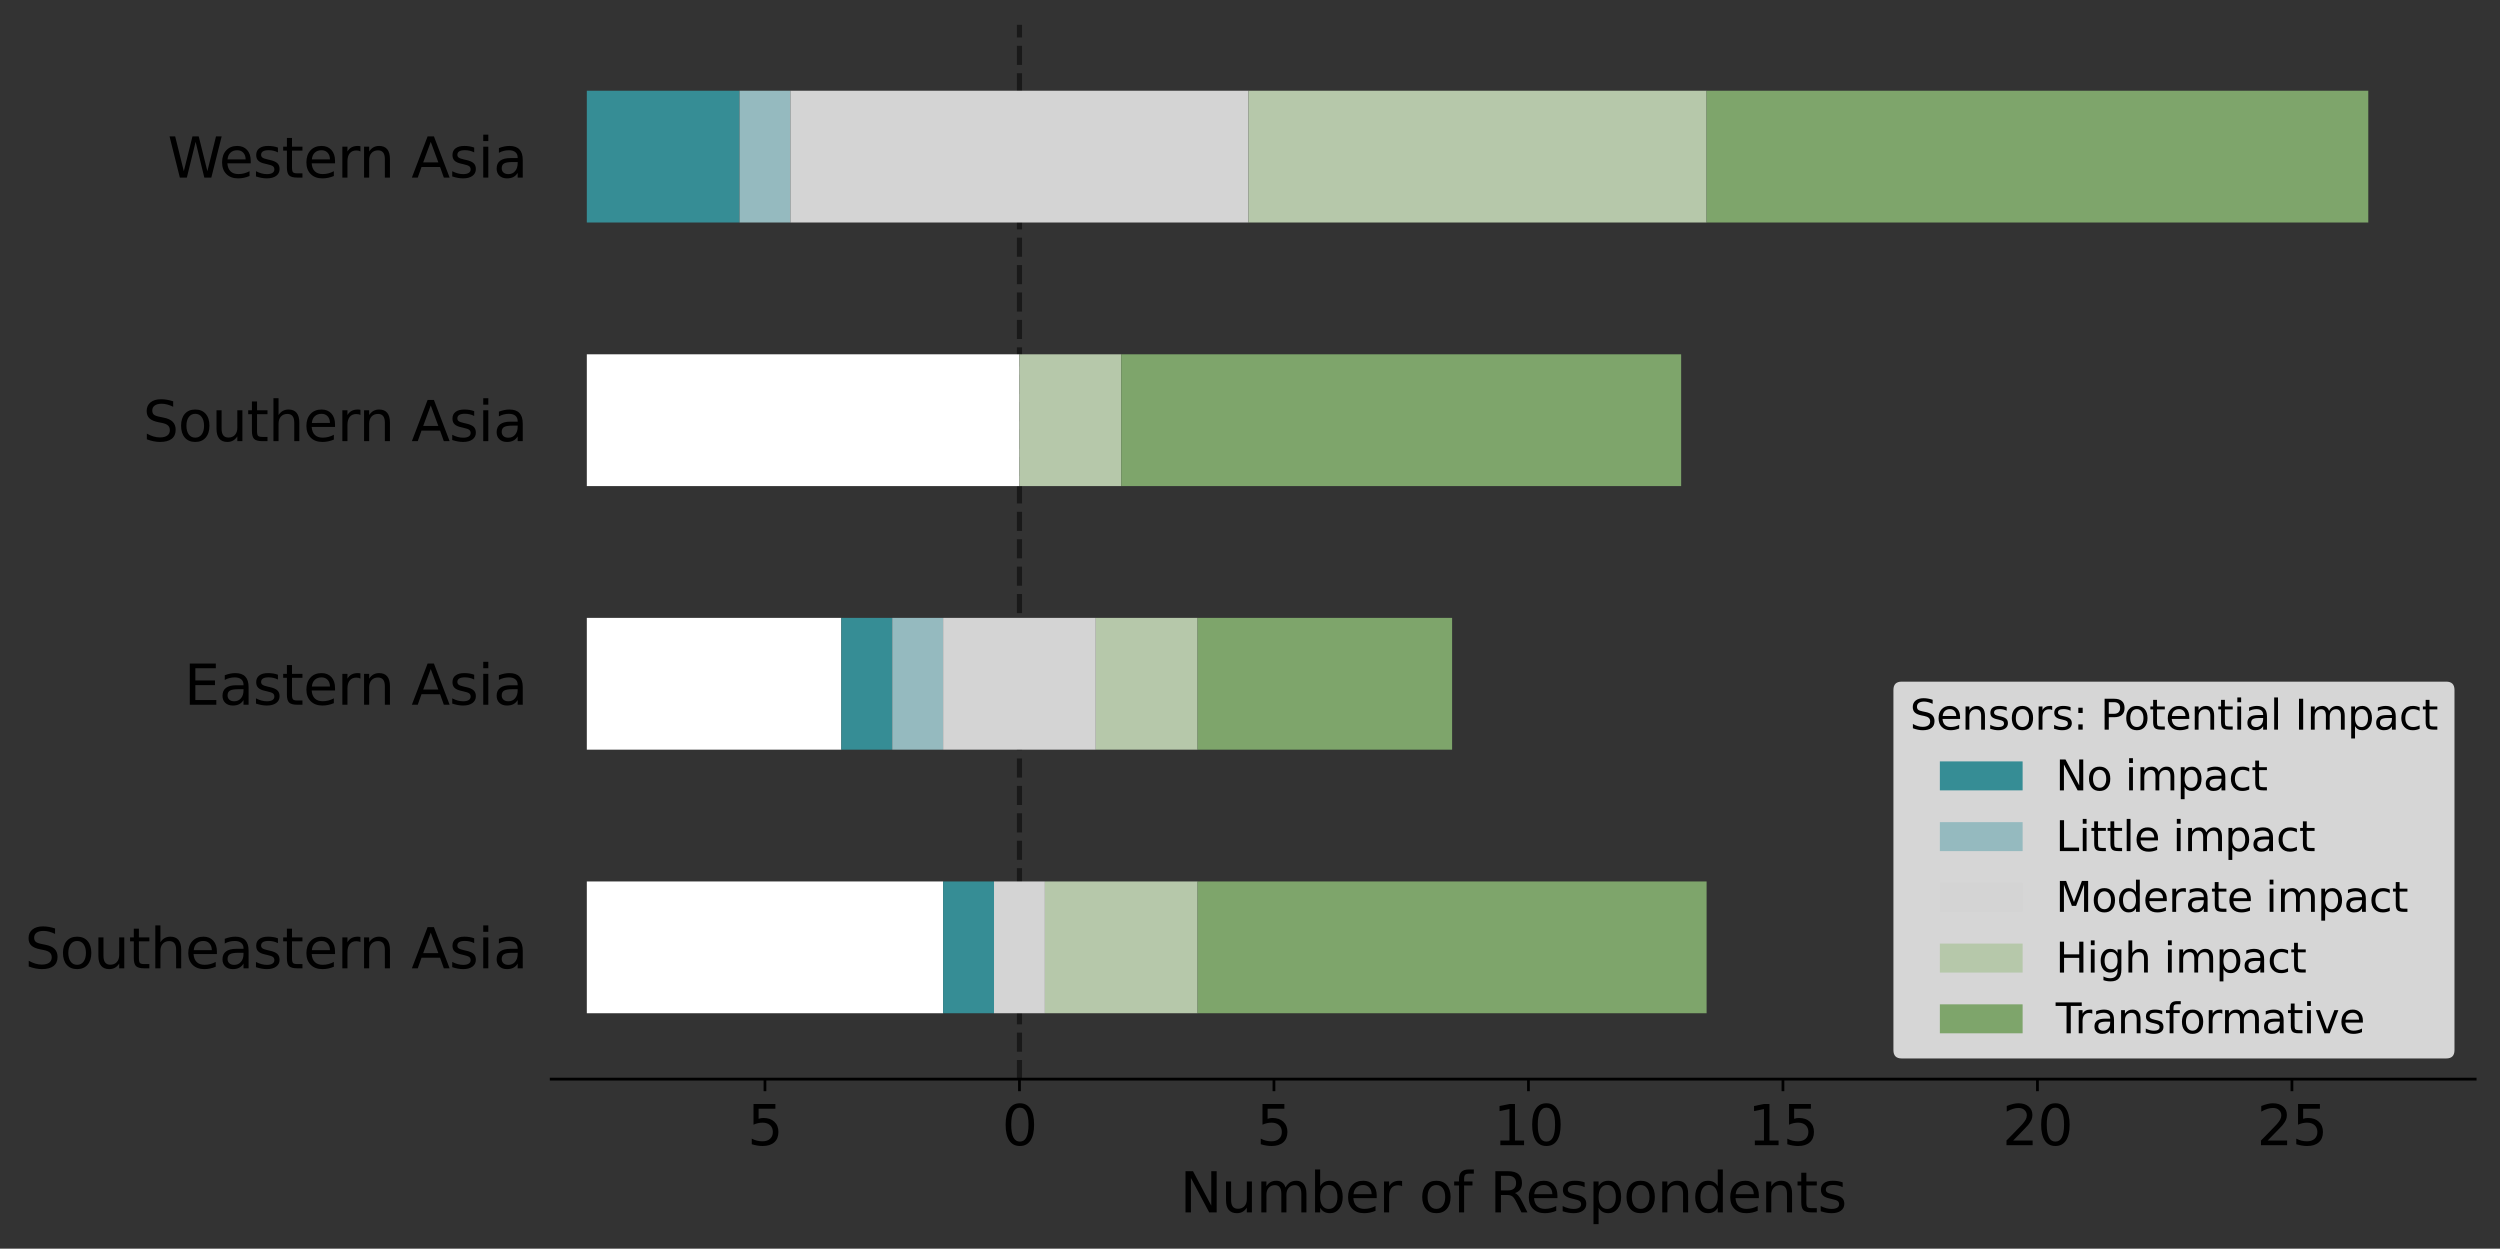 <?xml version="1.0" encoding="utf-8" standalone="no"?>
<!DOCTYPE svg PUBLIC "-//W3C//DTD SVG 1.1//EN"
  "http://www.w3.org/Graphics/SVG/1.1/DTD/svg11.dtd">
<svg xmlns:xlink="http://www.w3.org/1999/xlink" width="725.055pt" height="362.145pt" viewBox="0 0 725.055 362.145" xmlns="http://www.w3.org/2000/svg" version="1.1">
 <rect x="0" y="0" width="725.055" height="362.145" fill="#333333" stroke="none"/>
 <defs>
  <style type="text/css">*{stroke-linejoin: round; stroke-linecap: butt}</style>
 </defs>
 <g id="figure_1">
  <g id="patch_1">
   <path d="M 0 362.145 
L 725.055 362.145 
L 725.055 0 
L 0 0 
L 0 362.145 
z
" style="fill: none"/>
  </g>
  <g id="axes_1">
   <g id="patch_2">
    <path d="M 159.855 312.975 
L 717.855 312.975 
L 717.855 7.2 
L 159.855 7.2 
L 159.855 312.975 
z
" style="fill: none"/>
   </g>
   <g id="line2d_1">
    <path d="M 295.665 312.975 
L 295.665 7.2 
" clip-path="url(#p8a88a555ef)" style="fill: none; stroke-dasharray: 5.55,2.4; stroke-dashoffset: 0; stroke: #000000; stroke-opacity: 0.5; stroke-width: 1.5"/>
   </g>
   <g id="patch_3">
    <path d="M 170.188 293.864 
L 273.522 293.864 
L 273.522 255.642 
L 170.188 255.642 
z
" clip-path="url(#p8a88a555ef)" style="fill: #ffffff"/>
   </g>
   <g id="patch_4">
    <path d="M 170.188 217.42 
L 243.998 217.42 
L 243.998 179.198 
L 170.188 179.198 
z
" clip-path="url(#p8a88a555ef)" style="fill: #ffffff"/>
   </g>
   <g id="patch_5">
    <path d="M 170.188 140.977 
L 295.665 140.977 
L 295.665 102.755 
L 170.188 102.755 
z
" clip-path="url(#p8a88a555ef)" style="fill: #ffffff"/>
   </g>
   <g id="patch_6">
    <path d="M 170.188 64.533 
L 170.188 64.533 
L 170.188 26.311 
L 170.188 26.311 
z
" clip-path="url(#p8a88a555ef)" style="fill: #ffffff"/>
   </g>
   <g id="patch_7">
    <path d="M 273.522 293.864 
L 288.284 293.864 
L 288.284 255.642 
L 273.522 255.642 
z
" clip-path="url(#p8a88a555ef)" style="fill: #368d95"/>
   </g>
   <g id="patch_8">
    <path d="M 243.998 217.42 
L 258.76 217.42 
L 258.76 179.198 
L 243.998 179.198 
z
" clip-path="url(#p8a88a555ef)" style="fill: #368d95"/>
   </g>
   <g id="patch_9">
    <path d="M 170.188 140.977 
L 170.188 140.977 
L 170.188 102.755 
L 170.188 102.755 
z
" clip-path="url(#p8a88a555ef)" style="fill: #368d95"/>
   </g>
   <g id="patch_10">
    <path d="M 170.188 64.533 
L 214.474 64.533 
L 214.474 26.311 
L 170.188 26.311 
z
" clip-path="url(#p8a88a555ef)" style="fill: #368d95"/>
   </g>
   <g id="patch_11">
    <path d="M 170.188 293.864 
L 170.188 293.864 
L 170.188 255.642 
L 170.188 255.642 
z
" clip-path="url(#p8a88a555ef)" style="fill: #95babf"/>
   </g>
   <g id="patch_12">
    <path d="M 258.76 217.42 
L 273.522 217.42 
L 273.522 179.198 
L 258.76 179.198 
z
" clip-path="url(#p8a88a555ef)" style="fill: #95babf"/>
   </g>
   <g id="patch_13">
    <path d="M 170.188 140.977 
L 170.188 140.977 
L 170.188 102.755 
L 170.188 102.755 
z
" clip-path="url(#p8a88a555ef)" style="fill: #95babf"/>
   </g>
   <g id="patch_14">
    <path d="M 214.474 64.533 
L 229.236 64.533 
L 229.236 26.311 
L 214.474 26.311 
z
" clip-path="url(#p8a88a555ef)" style="fill: #95babf"/>
   </g>
   <g id="patch_15">
    <path d="M 288.284 293.864 
L 303.045 293.864 
L 303.045 255.642 
L 288.284 255.642 
z
" clip-path="url(#p8a88a555ef)" style="fill: #d4d4d4"/>
   </g>
   <g id="patch_16">
    <path d="M 273.522 217.42 
L 317.807 217.42 
L 317.807 179.198 
L 273.522 179.198 
z
" clip-path="url(#p8a88a555ef)" style="fill: #d4d4d4"/>
   </g>
   <g id="patch_17">
    <path d="M 170.188 140.977 
L 170.188 140.977 
L 170.188 102.755 
L 170.188 102.755 
z
" clip-path="url(#p8a88a555ef)" style="fill: #d4d4d4"/>
   </g>
   <g id="patch_18">
    <path d="M 229.236 64.533 
L 362.093 64.533 
L 362.093 26.311 
L 229.236 26.311 
z
" clip-path="url(#p8a88a555ef)" style="fill: #d4d4d4"/>
   </g>
   <g id="patch_19">
    <path d="M 303.045 293.864 
L 347.331 293.864 
L 347.331 255.642 
L 303.045 255.642 
z
" clip-path="url(#p8a88a555ef)" style="fill: #b6c8aa"/>
   </g>
   <g id="patch_20">
    <path d="M 317.807 217.42 
L 347.331 217.42 
L 347.331 179.198 
L 317.807 179.198 
z
" clip-path="url(#p8a88a555ef)" style="fill: #b6c8aa"/>
   </g>
   <g id="patch_21">
    <path d="M 295.665 140.977 
L 325.188 140.977 
L 325.188 102.755 
L 295.665 102.755 
z
" clip-path="url(#p8a88a555ef)" style="fill: #b6c8aa"/>
   </g>
   <g id="patch_22">
    <path d="M 362.093 64.533 
L 494.95 64.533 
L 494.95 26.311 
L 362.093 26.311 
z
" clip-path="url(#p8a88a555ef)" style="fill: #b6c8aa"/>
   </g>
   <g id="patch_23">
    <path d="M 347.331 293.864 
L 494.95 293.864 
L 494.95 255.642 
L 347.331 255.642 
z
" clip-path="url(#p8a88a555ef)" style="fill: #7ea56b"/>
   </g>
   <g id="patch_24">
    <path d="M 347.331 217.42 
L 421.141 217.42 
L 421.141 179.198 
L 347.331 179.198 
z
" clip-path="url(#p8a88a555ef)" style="fill: #7ea56b"/>
   </g>
   <g id="patch_25">
    <path d="M 325.188 140.977 
L 487.569 140.977 
L 487.569 102.755 
L 325.188 102.755 
z
" clip-path="url(#p8a88a555ef)" style="fill: #7ea56b"/>
   </g>
   <g id="patch_26">
    <path d="M 494.95 64.533 
L 686.855 64.533 
L 686.855 26.311 
L 494.95 26.311 
z
" clip-path="url(#p8a88a555ef)" style="fill: #7ea56b"/>
   </g>
   <g id="matplotlib.axis_1">
    <g id="xtick_1">
     <g id="line2d_2">
      <defs>
       <path id="m12680b0b67" d="M 0 0 
L 0 3.5 
" style="stroke: #000000; stroke-width: 0.8"/>
      </defs>
      <g>
       <use xlink:href="#m12680b0b67" x="295.665" y="312.975" style="stroke: #000000; stroke-width: 0.8"/>
      </g>
     </g>
     <g id="text_1">
      <!-- 0 -->
      <g transform="translate(290.575 332.132)scale(0.16 -0.16)">
       <defs>
        <path id="DejaVuSans-30" d="M 2034 4250 
Q 1547 4250 1301 3770 
Q 1056 3291 1056 2328 
Q 1056 1369 1301 889 
Q 1547 409 2034 409 
Q 2525 409 2770 889 
Q 3016 1369 3016 2328 
Q 3016 3291 2770 3770 
Q 2525 4250 2034 4250 
z
M 2034 4750 
Q 2819 4750 3233 4129 
Q 3647 3509 3647 2328 
Q 3647 1150 3233 529 
Q 2819 -91 2034 -91 
Q 1250 -91 836 529 
Q 422 1150 422 2328 
Q 422 3509 836 4129 
Q 1250 4750 2034 4750 
z
" transform="scale(0.016)"/>
       </defs>
       <use xlink:href="#DejaVuSans-30"/>
      </g>
     </g>
    </g>
    <g id="xtick_2">
     <g id="line2d_3">
      <g>
       <use xlink:href="#m12680b0b67" x="221.855" y="312.975" style="stroke: #000000; stroke-width: 0.8"/>
      </g>
     </g>
     <g id="text_2">
      <!-- 5 -->
      <g transform="translate(216.765 332.132)scale(0.16 -0.16)">
       <defs>
        <path id="DejaVuSans-35" d="M 691 4666 
L 3169 4666 
L 3169 4134 
L 1269 4134 
L 1269 2991 
Q 1406 3038 1543 3061 
Q 1681 3084 1819 3084 
Q 2600 3084 3056 2656 
Q 3513 2228 3513 1497 
Q 3513 744 3044 326 
Q 2575 -91 1722 -91 
Q 1428 -91 1123 -41 
Q 819 9 494 109 
L 494 744 
Q 775 591 1075 516 
Q 1375 441 1709 441 
Q 2250 441 2565 725 
Q 2881 1009 2881 1497 
Q 2881 1984 2565 2268 
Q 2250 2553 1709 2553 
Q 1456 2553 1204 2497 
Q 953 2441 691 2322 
L 691 4666 
z
" transform="scale(0.016)"/>
       </defs>
       <use xlink:href="#DejaVuSans-35"/>
      </g>
     </g>
    </g>
    <g id="xtick_3">
     <g id="line2d_4">
      <g>
       <use xlink:href="#m12680b0b67" x="369.474" y="312.975" style="stroke: #000000; stroke-width: 0.8"/>
      </g>
     </g>
     <g id="text_3">
      <!-- 5 -->
      <g transform="translate(364.384 332.132)scale(0.16 -0.16)">
       <use xlink:href="#DejaVuSans-35"/>
      </g>
     </g>
    </g>
    <g id="xtick_4">
     <g id="line2d_5">
      <g>
       <use xlink:href="#m12680b0b67" x="443.284" y="312.975" style="stroke: #000000; stroke-width: 0.8"/>
      </g>
     </g>
     <g id="text_4">
      <!-- 10 -->
      <g transform="translate(433.104 332.132)scale(0.16 -0.16)">
       <defs>
        <path id="DejaVuSans-31" d="M 794 531 
L 1825 531 
L 1825 4091 
L 703 3866 
L 703 4441 
L 1819 4666 
L 2450 4666 
L 2450 531 
L 3481 531 
L 3481 0 
L 794 0 
L 794 531 
z
" transform="scale(0.016)"/>
       </defs>
       <use xlink:href="#DejaVuSans-31"/>
       <use xlink:href="#DejaVuSans-30" x="63.623"/>
      </g>
     </g>
    </g>
    <g id="xtick_5">
     <g id="line2d_6">
      <g>
       <use xlink:href="#m12680b0b67" x="517.093" y="312.975" style="stroke: #000000; stroke-width: 0.8"/>
      </g>
     </g>
     <g id="text_5">
      <!-- 15 -->
      <g transform="translate(506.913 332.132)scale(0.16 -0.16)">
       <use xlink:href="#DejaVuSans-31"/>
       <use xlink:href="#DejaVuSans-35" x="63.623"/>
      </g>
     </g>
    </g>
    <g id="xtick_6">
     <g id="line2d_7">
      <g>
       <use xlink:href="#m12680b0b67" x="590.903" y="312.975" style="stroke: #000000; stroke-width: 0.8"/>
      </g>
     </g>
     <g id="text_6">
      <!-- 20 -->
      <g transform="translate(580.723 332.132)scale(0.16 -0.16)">
       <defs>
        <path id="DejaVuSans-32" d="M 1228 531 
L 3431 531 
L 3431 0 
L 469 0 
L 469 531 
Q 828 903 1448 1529 
Q 2069 2156 2228 2338 
Q 2531 2678 2651 2914 
Q 2772 3150 2772 3378 
Q 2772 3750 2511 3984 
Q 2250 4219 1831 4219 
Q 1534 4219 1204 4116 
Q 875 4013 500 3803 
L 500 4441 
Q 881 4594 1212 4672 
Q 1544 4750 1819 4750 
Q 2544 4750 2975 4387 
Q 3406 4025 3406 3419 
Q 3406 3131 3298 2873 
Q 3191 2616 2906 2266 
Q 2828 2175 2409 1742 
Q 1991 1309 1228 531 
z
" transform="scale(0.016)"/>
       </defs>
       <use xlink:href="#DejaVuSans-32"/>
       <use xlink:href="#DejaVuSans-30" x="63.623"/>
      </g>
     </g>
    </g>
    <g id="xtick_7">
     <g id="line2d_8">
      <g>
       <use xlink:href="#m12680b0b67" x="664.712" y="312.975" style="stroke: #000000; stroke-width: 0.8"/>
      </g>
     </g>
     <g id="text_7">
      <!-- 25 -->
      <g transform="translate(654.532 332.132)scale(0.16 -0.16)">
       <use xlink:href="#DejaVuSans-32"/>
       <use xlink:href="#DejaVuSans-35" x="63.623"/>
      </g>
     </g>
    </g>
    <g id="text_8">
     <!-- Number of Respondents -->
     <g transform="translate(342.214 351.618)scale(0.16 -0.16)">
      <defs>
       <path id="DejaVuSans-4e" d="M 628 4666 
L 1478 4666 
L 3547 763 
L 3547 4666 
L 4159 4666 
L 4159 0 
L 3309 0 
L 1241 3903 
L 1241 0 
L 628 0 
L 628 4666 
z
" transform="scale(0.016)"/>
       <path id="DejaVuSans-75" d="M 544 1381 
L 544 3500 
L 1119 3500 
L 1119 1403 
Q 1119 906 1312 657 
Q 1506 409 1894 409 
Q 2359 409 2629 706 
Q 2900 1003 2900 1516 
L 2900 3500 
L 3475 3500 
L 3475 0 
L 2900 0 
L 2900 538 
Q 2691 219 2414 64 
Q 2138 -91 1772 -91 
Q 1169 -91 856 284 
Q 544 659 544 1381 
z
M 1991 3584 
L 1991 3584 
z
" transform="scale(0.016)"/>
       <path id="DejaVuSans-6d" d="M 3328 2828 
Q 3544 3216 3844 3400 
Q 4144 3584 4550 3584 
Q 5097 3584 5394 3201 
Q 5691 2819 5691 2113 
L 5691 0 
L 5113 0 
L 5113 2094 
Q 5113 2597 4934 2840 
Q 4756 3084 4391 3084 
Q 3944 3084 3684 2787 
Q 3425 2491 3425 1978 
L 3425 0 
L 2847 0 
L 2847 2094 
Q 2847 2600 2669 2842 
Q 2491 3084 2119 3084 
Q 1678 3084 1418 2786 
Q 1159 2488 1159 1978 
L 1159 0 
L 581 0 
L 581 3500 
L 1159 3500 
L 1159 2956 
Q 1356 3278 1631 3431 
Q 1906 3584 2284 3584 
Q 2666 3584 2933 3390 
Q 3200 3197 3328 2828 
z
" transform="scale(0.016)"/>
       <path id="DejaVuSans-62" d="M 3116 1747 
Q 3116 2381 2855 2742 
Q 2594 3103 2138 3103 
Q 1681 3103 1420 2742 
Q 1159 2381 1159 1747 
Q 1159 1113 1420 752 
Q 1681 391 2138 391 
Q 2594 391 2855 752 
Q 3116 1113 3116 1747 
z
M 1159 2969 
Q 1341 3281 1617 3432 
Q 1894 3584 2278 3584 
Q 2916 3584 3314 3078 
Q 3713 2572 3713 1747 
Q 3713 922 3314 415 
Q 2916 -91 2278 -91 
Q 1894 -91 1617 61 
Q 1341 213 1159 525 
L 1159 0 
L 581 0 
L 581 4863 
L 1159 4863 
L 1159 2969 
z
" transform="scale(0.016)"/>
       <path id="DejaVuSans-65" d="M 3597 1894 
L 3597 1613 
L 953 1613 
Q 991 1019 1311 708 
Q 1631 397 2203 397 
Q 2534 397 2845 478 
Q 3156 559 3463 722 
L 3463 178 
Q 3153 47 2828 -22 
Q 2503 -91 2169 -91 
Q 1331 -91 842 396 
Q 353 884 353 1716 
Q 353 2575 817 3079 
Q 1281 3584 2069 3584 
Q 2775 3584 3186 3129 
Q 3597 2675 3597 1894 
z
M 3022 2063 
Q 3016 2534 2758 2815 
Q 2500 3097 2075 3097 
Q 1594 3097 1305 2825 
Q 1016 2553 972 2059 
L 3022 2063 
z
" transform="scale(0.016)"/>
       <path id="DejaVuSans-72" d="M 2631 2963 
Q 2534 3019 2420 3045 
Q 2306 3072 2169 3072 
Q 1681 3072 1420 2755 
Q 1159 2438 1159 1844 
L 1159 0 
L 581 0 
L 581 3500 
L 1159 3500 
L 1159 2956 
Q 1341 3275 1631 3429 
Q 1922 3584 2338 3584 
Q 2397 3584 2469 3576 
Q 2541 3569 2628 3553 
L 2631 2963 
z
" transform="scale(0.016)"/>
       <path id="DejaVuSans-20" transform="scale(0.016)"/>
       <path id="DejaVuSans-6f" d="M 1959 3097 
Q 1497 3097 1228 2736 
Q 959 2375 959 1747 
Q 959 1119 1226 758 
Q 1494 397 1959 397 
Q 2419 397 2687 759 
Q 2956 1122 2956 1747 
Q 2956 2369 2687 2733 
Q 2419 3097 1959 3097 
z
M 1959 3584 
Q 2709 3584 3137 3096 
Q 3566 2609 3566 1747 
Q 3566 888 3137 398 
Q 2709 -91 1959 -91 
Q 1206 -91 779 398 
Q 353 888 353 1747 
Q 353 2609 779 3096 
Q 1206 3584 1959 3584 
z
" transform="scale(0.016)"/>
       <path id="DejaVuSans-66" d="M 2375 4863 
L 2375 4384 
L 1825 4384 
Q 1516 4384 1395 4259 
Q 1275 4134 1275 3809 
L 1275 3500 
L 2222 3500 
L 2222 3053 
L 1275 3053 
L 1275 0 
L 697 0 
L 697 3053 
L 147 3053 
L 147 3500 
L 697 3500 
L 697 3744 
Q 697 4328 969 4595 
Q 1241 4863 1831 4863 
L 2375 4863 
z
" transform="scale(0.016)"/>
       <path id="DejaVuSans-52" d="M 2841 2188 
Q 3044 2119 3236 1894 
Q 3428 1669 3622 1275 
L 4263 0 
L 3584 0 
L 2988 1197 
Q 2756 1666 2539 1819 
Q 2322 1972 1947 1972 
L 1259 1972 
L 1259 0 
L 628 0 
L 628 4666 
L 2053 4666 
Q 2853 4666 3247 4331 
Q 3641 3997 3641 3322 
Q 3641 2881 3436 2590 
Q 3231 2300 2841 2188 
z
M 1259 4147 
L 1259 2491 
L 2053 2491 
Q 2509 2491 2742 2702 
Q 2975 2913 2975 3322 
Q 2975 3731 2742 3939 
Q 2509 4147 2053 4147 
L 1259 4147 
z
" transform="scale(0.016)"/>
       <path id="DejaVuSans-73" d="M 2834 3397 
L 2834 2853 
Q 2591 2978 2328 3040 
Q 2066 3103 1784 3103 
Q 1356 3103 1142 2972 
Q 928 2841 928 2578 
Q 928 2378 1081 2264 
Q 1234 2150 1697 2047 
L 1894 2003 
Q 2506 1872 2764 1633 
Q 3022 1394 3022 966 
Q 3022 478 2636 193 
Q 2250 -91 1575 -91 
Q 1294 -91 989 -36 
Q 684 19 347 128 
L 347 722 
Q 666 556 975 473 
Q 1284 391 1588 391 
Q 1994 391 2212 530 
Q 2431 669 2431 922 
Q 2431 1156 2273 1281 
Q 2116 1406 1581 1522 
L 1381 1569 
Q 847 1681 609 1914 
Q 372 2147 372 2553 
Q 372 3047 722 3315 
Q 1072 3584 1716 3584 
Q 2034 3584 2315 3537 
Q 2597 3491 2834 3397 
z
" transform="scale(0.016)"/>
       <path id="DejaVuSans-70" d="M 1159 525 
L 1159 -1331 
L 581 -1331 
L 581 3500 
L 1159 3500 
L 1159 2969 
Q 1341 3281 1617 3432 
Q 1894 3584 2278 3584 
Q 2916 3584 3314 3078 
Q 3713 2572 3713 1747 
Q 3713 922 3314 415 
Q 2916 -91 2278 -91 
Q 1894 -91 1617 61 
Q 1341 213 1159 525 
z
M 3116 1747 
Q 3116 2381 2855 2742 
Q 2594 3103 2138 3103 
Q 1681 3103 1420 2742 
Q 1159 2381 1159 1747 
Q 1159 1113 1420 752 
Q 1681 391 2138 391 
Q 2594 391 2855 752 
Q 3116 1113 3116 1747 
z
" transform="scale(0.016)"/>
       <path id="DejaVuSans-6e" d="M 3513 2113 
L 3513 0 
L 2938 0 
L 2938 2094 
Q 2938 2591 2744 2837 
Q 2550 3084 2163 3084 
Q 1697 3084 1428 2787 
Q 1159 2491 1159 1978 
L 1159 0 
L 581 0 
L 581 3500 
L 1159 3500 
L 1159 2956 
Q 1366 3272 1645 3428 
Q 1925 3584 2291 3584 
Q 2894 3584 3203 3211 
Q 3513 2838 3513 2113 
z
" transform="scale(0.016)"/>
       <path id="DejaVuSans-64" d="M 2906 2969 
L 2906 4863 
L 3481 4863 
L 3481 0 
L 2906 0 
L 2906 525 
Q 2725 213 2448 61 
Q 2172 -91 1784 -91 
Q 1150 -91 751 415 
Q 353 922 353 1747 
Q 353 2572 751 3078 
Q 1150 3584 1784 3584 
Q 2172 3584 2448 3432 
Q 2725 3281 2906 2969 
z
M 947 1747 
Q 947 1113 1208 752 
Q 1469 391 1925 391 
Q 2381 391 2643 752 
Q 2906 1113 2906 1747 
Q 2906 2381 2643 2742 
Q 2381 3103 1925 3103 
Q 1469 3103 1208 2742 
Q 947 2381 947 1747 
z
" transform="scale(0.016)"/>
       <path id="DejaVuSans-74" d="M 1172 4494 
L 1172 3500 
L 2356 3500 
L 2356 3053 
L 1172 3053 
L 1172 1153 
Q 1172 725 1289 603 
Q 1406 481 1766 481 
L 2356 481 
L 2356 0 
L 1766 0 
Q 1100 0 847 248 
Q 594 497 594 1153 
L 594 3053 
L 172 3053 
L 172 3500 
L 594 3500 
L 594 4494 
L 1172 4494 
z
" transform="scale(0.016)"/>
      </defs>
      <use xlink:href="#DejaVuSans-4e"/>
      <use xlink:href="#DejaVuSans-75" x="74.805"/>
      <use xlink:href="#DejaVuSans-6d" x="138.184"/>
      <use xlink:href="#DejaVuSans-62" x="235.596"/>
      <use xlink:href="#DejaVuSans-65" x="299.072"/>
      <use xlink:href="#DejaVuSans-72" x="360.596"/>
      <use xlink:href="#DejaVuSans-20" x="401.709"/>
      <use xlink:href="#DejaVuSans-6f" x="433.496"/>
      <use xlink:href="#DejaVuSans-66" x="494.678"/>
      <use xlink:href="#DejaVuSans-20" x="529.883"/>
      <use xlink:href="#DejaVuSans-52" x="561.67"/>
      <use xlink:href="#DejaVuSans-65" x="626.652"/>
      <use xlink:href="#DejaVuSans-73" x="688.176"/>
      <use xlink:href="#DejaVuSans-70" x="740.275"/>
      <use xlink:href="#DejaVuSans-6f" x="803.752"/>
      <use xlink:href="#DejaVuSans-6e" x="864.934"/>
      <use xlink:href="#DejaVuSans-64" x="928.312"/>
      <use xlink:href="#DejaVuSans-65" x="991.789"/>
      <use xlink:href="#DejaVuSans-6e" x="1053.312"/>
      <use xlink:href="#DejaVuSans-74" x="1116.691"/>
      <use xlink:href="#DejaVuSans-73" x="1155.9"/>
     </g>
    </g>
   </g>
   <g id="matplotlib.axis_2">
    <g id="ytick_1">
     <g id="text_9">
      <!-- Southeastern Asia -->
      <g transform="translate(7.2 280.832)scale(0.16 -0.16)">
       <defs>
        <path id="DejaVuSans-53" d="M 3425 4513 
L 3425 3897 
Q 3066 4069 2747 4153 
Q 2428 4238 2131 4238 
Q 1616 4238 1336 4038 
Q 1056 3838 1056 3469 
Q 1056 3159 1242 3001 
Q 1428 2844 1947 2747 
L 2328 2669 
Q 3034 2534 3370 2195 
Q 3706 1856 3706 1288 
Q 3706 609 3251 259 
Q 2797 -91 1919 -91 
Q 1588 -91 1214 -16 
Q 841 59 441 206 
L 441 856 
Q 825 641 1194 531 
Q 1563 422 1919 422 
Q 2459 422 2753 634 
Q 3047 847 3047 1241 
Q 3047 1584 2836 1778 
Q 2625 1972 2144 2069 
L 1759 2144 
Q 1053 2284 737 2584 
Q 422 2884 422 3419 
Q 422 4038 858 4394 
Q 1294 4750 2059 4750 
Q 2388 4750 2728 4690 
Q 3069 4631 3425 4513 
z
" transform="scale(0.016)"/>
        <path id="DejaVuSans-68" d="M 3513 2113 
L 3513 0 
L 2938 0 
L 2938 2094 
Q 2938 2591 2744 2837 
Q 2550 3084 2163 3084 
Q 1697 3084 1428 2787 
Q 1159 2491 1159 1978 
L 1159 0 
L 581 0 
L 581 4863 
L 1159 4863 
L 1159 2956 
Q 1366 3272 1645 3428 
Q 1925 3584 2291 3584 
Q 2894 3584 3203 3211 
Q 3513 2838 3513 2113 
z
" transform="scale(0.016)"/>
        <path id="DejaVuSans-61" d="M 2194 1759 
Q 1497 1759 1228 1600 
Q 959 1441 959 1056 
Q 959 750 1161 570 
Q 1363 391 1709 391 
Q 2188 391 2477 730 
Q 2766 1069 2766 1631 
L 2766 1759 
L 2194 1759 
z
M 3341 1997 
L 3341 0 
L 2766 0 
L 2766 531 
Q 2569 213 2275 61 
Q 1981 -91 1556 -91 
Q 1019 -91 701 211 
Q 384 513 384 1019 
Q 384 1609 779 1909 
Q 1175 2209 1959 2209 
L 2766 2209 
L 2766 2266 
Q 2766 2663 2505 2880 
Q 2244 3097 1772 3097 
Q 1472 3097 1187 3025 
Q 903 2953 641 2809 
L 641 3341 
Q 956 3463 1253 3523 
Q 1550 3584 1831 3584 
Q 2591 3584 2966 3190 
Q 3341 2797 3341 1997 
z
" transform="scale(0.016)"/>
        <path id="DejaVuSans-41" d="M 2188 4044 
L 1331 1722 
L 3047 1722 
L 2188 4044 
z
M 1831 4666 
L 2547 4666 
L 4325 0 
L 3669 0 
L 3244 1197 
L 1141 1197 
L 716 0 
L 50 0 
L 1831 4666 
z
" transform="scale(0.016)"/>
        <path id="DejaVuSans-69" d="M 603 3500 
L 1178 3500 
L 1178 0 
L 603 0 
L 603 3500 
z
M 603 4863 
L 1178 4863 
L 1178 4134 
L 603 4134 
L 603 4863 
z
" transform="scale(0.016)"/>
       </defs>
       <use xlink:href="#DejaVuSans-53"/>
       <use xlink:href="#DejaVuSans-6f" x="63.477"/>
       <use xlink:href="#DejaVuSans-75" x="124.658"/>
       <use xlink:href="#DejaVuSans-74" x="188.037"/>
       <use xlink:href="#DejaVuSans-68" x="227.246"/>
       <use xlink:href="#DejaVuSans-65" x="290.625"/>
       <use xlink:href="#DejaVuSans-61" x="352.148"/>
       <use xlink:href="#DejaVuSans-73" x="413.428"/>
       <use xlink:href="#DejaVuSans-74" x="465.527"/>
       <use xlink:href="#DejaVuSans-65" x="504.736"/>
       <use xlink:href="#DejaVuSans-72" x="566.26"/>
       <use xlink:href="#DejaVuSans-6e" x="605.623"/>
       <use xlink:href="#DejaVuSans-20" x="669.002"/>
       <use xlink:href="#DejaVuSans-41" x="700.789"/>
       <use xlink:href="#DejaVuSans-73" x="769.197"/>
       <use xlink:href="#DejaVuSans-69" x="821.297"/>
       <use xlink:href="#DejaVuSans-61" x="849.08"/>
      </g>
     </g>
    </g>
    <g id="ytick_2">
     <g id="text_10">
      <!-- Eastern Asia -->
      <g transform="translate(53.435 204.388)scale(0.16 -0.16)">
       <defs>
        <path id="DejaVuSans-45" d="M 628 4666 
L 3578 4666 
L 3578 4134 
L 1259 4134 
L 1259 2753 
L 3481 2753 
L 3481 2222 
L 1259 2222 
L 1259 531 
L 3634 531 
L 3634 0 
L 628 0 
L 628 4666 
z
" transform="scale(0.016)"/>
       </defs>
       <use xlink:href="#DejaVuSans-45"/>
       <use xlink:href="#DejaVuSans-61" x="63.184"/>
       <use xlink:href="#DejaVuSans-73" x="124.463"/>
       <use xlink:href="#DejaVuSans-74" x="176.562"/>
       <use xlink:href="#DejaVuSans-65" x="215.771"/>
       <use xlink:href="#DejaVuSans-72" x="277.295"/>
       <use xlink:href="#DejaVuSans-6e" x="316.658"/>
       <use xlink:href="#DejaVuSans-20" x="380.037"/>
       <use xlink:href="#DejaVuSans-41" x="411.824"/>
       <use xlink:href="#DejaVuSans-73" x="480.232"/>
       <use xlink:href="#DejaVuSans-69" x="532.332"/>
       <use xlink:href="#DejaVuSans-61" x="560.115"/>
      </g>
     </g>
    </g>
    <g id="ytick_3">
     <g id="text_11">
      <!-- Southern Asia -->
      <g transform="translate(41.458 127.944)scale(0.16 -0.16)">
       <use xlink:href="#DejaVuSans-53"/>
       <use xlink:href="#DejaVuSans-6f" x="63.477"/>
       <use xlink:href="#DejaVuSans-75" x="124.658"/>
       <use xlink:href="#DejaVuSans-74" x="188.037"/>
       <use xlink:href="#DejaVuSans-68" x="227.246"/>
       <use xlink:href="#DejaVuSans-65" x="290.625"/>
       <use xlink:href="#DejaVuSans-72" x="352.148"/>
       <use xlink:href="#DejaVuSans-6e" x="391.512"/>
       <use xlink:href="#DejaVuSans-20" x="454.891"/>
       <use xlink:href="#DejaVuSans-41" x="486.678"/>
       <use xlink:href="#DejaVuSans-73" x="555.086"/>
       <use xlink:href="#DejaVuSans-69" x="607.186"/>
       <use xlink:href="#DejaVuSans-61" x="634.969"/>
      </g>
     </g>
    </g>
    <g id="ytick_4">
     <g id="text_12">
      <!-- Western Asia -->
      <g transform="translate(48.625 51.501)scale(0.16 -0.16)">
       <defs>
        <path id="DejaVuSans-57" d="M 213 4666 
L 850 4666 
L 1831 722 
L 2809 4666 
L 3519 4666 
L 4500 722 
L 5478 4666 
L 6119 4666 
L 4947 0 
L 4153 0 
L 3169 4050 
L 2175 0 
L 1381 0 
L 213 4666 
z
" transform="scale(0.016)"/>
       </defs>
       <use xlink:href="#DejaVuSans-57"/>
       <use xlink:href="#DejaVuSans-65" x="93.002"/>
       <use xlink:href="#DejaVuSans-73" x="154.525"/>
       <use xlink:href="#DejaVuSans-74" x="206.625"/>
       <use xlink:href="#DejaVuSans-65" x="245.834"/>
       <use xlink:href="#DejaVuSans-72" x="307.357"/>
       <use xlink:href="#DejaVuSans-6e" x="346.721"/>
       <use xlink:href="#DejaVuSans-20" x="410.1"/>
       <use xlink:href="#DejaVuSans-41" x="441.887"/>
       <use xlink:href="#DejaVuSans-73" x="510.295"/>
       <use xlink:href="#DejaVuSans-69" x="562.395"/>
       <use xlink:href="#DejaVuSans-61" x="590.178"/>
      </g>
     </g>
    </g>
   </g>
   <g id="patch_27">
    <path d="M 159.855 312.975 
L 717.855 312.975 
" style="fill: none; stroke: #000000; stroke-width: 0.8; stroke-linejoin: miter; stroke-linecap: square"/>
   </g>
   <g id="legend_1">
    <g id="patch_28">
     <path d="M 551.535 306.975 
L 709.455 306.975 
Q 711.855 306.975 711.855 304.575 
L 711.855 200.093 
Q 711.855 197.692 709.455 197.692 
L 551.535 197.692 
Q 549.135 197.692 549.135 200.093 
L 549.135 304.575 
Q 549.135 306.975 551.535 306.975 
z
" style="fill: #ffffff; opacity: 0.8"/>
    </g>
    <g id="text_13">
     <!-- Sensors: Potential Impact -->
     <g transform="translate(553.935 211.611)scale(0.12 -0.12)">
      <defs>
       <path id="DejaVuSans-3a" d="M 750 794 
L 1409 794 
L 1409 0 
L 750 0 
L 750 794 
z
M 750 3309 
L 1409 3309 
L 1409 2516 
L 750 2516 
L 750 3309 
z
" transform="scale(0.016)"/>
       <path id="DejaVuSans-50" d="M 1259 4147 
L 1259 2394 
L 2053 2394 
Q 2494 2394 2734 2622 
Q 2975 2850 2975 3272 
Q 2975 3691 2734 3919 
Q 2494 4147 2053 4147 
L 1259 4147 
z
M 628 4666 
L 2053 4666 
Q 2838 4666 3239 4311 
Q 3641 3956 3641 3272 
Q 3641 2581 3239 2228 
Q 2838 1875 2053 1875 
L 1259 1875 
L 1259 0 
L 628 0 
L 628 4666 
z
" transform="scale(0.016)"/>
       <path id="DejaVuSans-6c" d="M 603 4863 
L 1178 4863 
L 1178 0 
L 603 0 
L 603 4863 
z
" transform="scale(0.016)"/>
       <path id="DejaVuSans-49" d="M 628 4666 
L 1259 4666 
L 1259 0 
L 628 0 
L 628 4666 
z
" transform="scale(0.016)"/>
       <path id="DejaVuSans-63" d="M 3122 3366 
L 3122 2828 
Q 2878 2963 2633 3030 
Q 2388 3097 2138 3097 
Q 1578 3097 1268 2742 
Q 959 2388 959 1747 
Q 959 1106 1268 751 
Q 1578 397 2138 397 
Q 2388 397 2633 464 
Q 2878 531 3122 666 
L 3122 134 
Q 2881 22 2623 -34 
Q 2366 -91 2075 -91 
Q 1284 -91 818 406 
Q 353 903 353 1747 
Q 353 2603 823 3093 
Q 1294 3584 2113 3584 
Q 2378 3584 2631 3529 
Q 2884 3475 3122 3366 
z
" transform="scale(0.016)"/>
      </defs>
      <use xlink:href="#DejaVuSans-53"/>
      <use xlink:href="#DejaVuSans-65" x="63.477"/>
      <use xlink:href="#DejaVuSans-6e" x="125"/>
      <use xlink:href="#DejaVuSans-73" x="188.379"/>
      <use xlink:href="#DejaVuSans-6f" x="240.479"/>
      <use xlink:href="#DejaVuSans-72" x="301.66"/>
      <use xlink:href="#DejaVuSans-73" x="342.773"/>
      <use xlink:href="#DejaVuSans-3a" x="394.873"/>
      <use xlink:href="#DejaVuSans-20" x="428.564"/>
      <use xlink:href="#DejaVuSans-50" x="460.352"/>
      <use xlink:href="#DejaVuSans-6f" x="517.029"/>
      <use xlink:href="#DejaVuSans-74" x="578.211"/>
      <use xlink:href="#DejaVuSans-65" x="617.42"/>
      <use xlink:href="#DejaVuSans-6e" x="678.943"/>
      <use xlink:href="#DejaVuSans-74" x="742.322"/>
      <use xlink:href="#DejaVuSans-69" x="781.531"/>
      <use xlink:href="#DejaVuSans-61" x="809.314"/>
      <use xlink:href="#DejaVuSans-6c" x="870.594"/>
      <use xlink:href="#DejaVuSans-20" x="898.377"/>
      <use xlink:href="#DejaVuSans-49" x="930.164"/>
      <use xlink:href="#DejaVuSans-6d" x="959.656"/>
      <use xlink:href="#DejaVuSans-70" x="1057.068"/>
      <use xlink:href="#DejaVuSans-61" x="1120.545"/>
      <use xlink:href="#DejaVuSans-63" x="1181.824"/>
      <use xlink:href="#DejaVuSans-74" x="1236.805"/>
     </g>
    </g>
    <g id="patch_29">
     <path d="M 562.603 229.224 
L 586.603 229.224 
L 586.603 220.824 
L 562.603 220.824 
z
" style="fill: #368d95"/>
    </g>
    <g id="text_14">
     <!-- No impact -->
     <g transform="translate(596.203 229.224)scale(0.12 -0.12)">
      <use xlink:href="#DejaVuSans-4e"/>
      <use xlink:href="#DejaVuSans-6f" x="74.805"/>
      <use xlink:href="#DejaVuSans-20" x="135.986"/>
      <use xlink:href="#DejaVuSans-69" x="167.773"/>
      <use xlink:href="#DejaVuSans-6d" x="195.557"/>
      <use xlink:href="#DejaVuSans-70" x="292.969"/>
      <use xlink:href="#DejaVuSans-61" x="356.445"/>
      <use xlink:href="#DejaVuSans-63" x="417.725"/>
      <use xlink:href="#DejaVuSans-74" x="472.705"/>
     </g>
    </g>
    <g id="patch_30">
     <path d="M 562.603 246.838 
L 586.603 246.838 
L 586.603 238.438 
L 562.603 238.438 
z
" style="fill: #95babf"/>
    </g>
    <g id="text_15">
     <!-- Little impact -->
     <g transform="translate(596.203 246.838)scale(0.12 -0.12)">
      <defs>
       <path id="DejaVuSans-4c" d="M 628 4666 
L 1259 4666 
L 1259 531 
L 3531 531 
L 3531 0 
L 628 0 
L 628 4666 
z
" transform="scale(0.016)"/>
      </defs>
      <use xlink:href="#DejaVuSans-4c"/>
      <use xlink:href="#DejaVuSans-69" x="55.713"/>
      <use xlink:href="#DejaVuSans-74" x="83.496"/>
      <use xlink:href="#DejaVuSans-74" x="122.705"/>
      <use xlink:href="#DejaVuSans-6c" x="161.914"/>
      <use xlink:href="#DejaVuSans-65" x="189.697"/>
      <use xlink:href="#DejaVuSans-20" x="251.221"/>
      <use xlink:href="#DejaVuSans-69" x="283.008"/>
      <use xlink:href="#DejaVuSans-6d" x="310.791"/>
      <use xlink:href="#DejaVuSans-70" x="408.203"/>
      <use xlink:href="#DejaVuSans-61" x="471.68"/>
      <use xlink:href="#DejaVuSans-63" x="532.959"/>
      <use xlink:href="#DejaVuSans-74" x="587.939"/>
     </g>
    </g>
    <g id="patch_31">
     <path d="M 562.603 264.452 
L 586.603 264.452 
L 586.603 256.052 
L 562.603 256.052 
z
" style="fill: #d4d4d4"/>
    </g>
    <g id="text_16">
     <!-- Moderate impact -->
     <g transform="translate(596.203 264.452)scale(0.12 -0.12)">
      <defs>
       <path id="DejaVuSans-4d" d="M 628 4666 
L 1569 4666 
L 2759 1491 
L 3956 4666 
L 4897 4666 
L 4897 0 
L 4281 0 
L 4281 4097 
L 3078 897 
L 2444 897 
L 1241 4097 
L 1241 0 
L 628 0 
L 628 4666 
z
" transform="scale(0.016)"/>
      </defs>
      <use xlink:href="#DejaVuSans-4d"/>
      <use xlink:href="#DejaVuSans-6f" x="86.279"/>
      <use xlink:href="#DejaVuSans-64" x="147.461"/>
      <use xlink:href="#DejaVuSans-65" x="210.938"/>
      <use xlink:href="#DejaVuSans-72" x="272.461"/>
      <use xlink:href="#DejaVuSans-61" x="313.574"/>
      <use xlink:href="#DejaVuSans-74" x="374.854"/>
      <use xlink:href="#DejaVuSans-65" x="414.062"/>
      <use xlink:href="#DejaVuSans-20" x="475.586"/>
      <use xlink:href="#DejaVuSans-69" x="507.373"/>
      <use xlink:href="#DejaVuSans-6d" x="535.156"/>
      <use xlink:href="#DejaVuSans-70" x="632.568"/>
      <use xlink:href="#DejaVuSans-61" x="696.045"/>
      <use xlink:href="#DejaVuSans-63" x="757.324"/>
      <use xlink:href="#DejaVuSans-74" x="812.305"/>
     </g>
    </g>
    <g id="patch_32">
     <path d="M 562.603 282.066 
L 586.603 282.066 
L 586.603 273.666 
L 562.603 273.666 
z
" style="fill: #b6c8aa"/>
    </g>
    <g id="text_17">
     <!-- High impact -->
     <g transform="translate(596.203 282.066)scale(0.12 -0.12)">
      <defs>
       <path id="DejaVuSans-48" d="M 628 4666 
L 1259 4666 
L 1259 2753 
L 3553 2753 
L 3553 4666 
L 4184 4666 
L 4184 0 
L 3553 0 
L 3553 2222 
L 1259 2222 
L 1259 0 
L 628 0 
L 628 4666 
z
" transform="scale(0.016)"/>
       <path id="DejaVuSans-67" d="M 2906 1791 
Q 2906 2416 2648 2759 
Q 2391 3103 1925 3103 
Q 1463 3103 1205 2759 
Q 947 2416 947 1791 
Q 947 1169 1205 825 
Q 1463 481 1925 481 
Q 2391 481 2648 825 
Q 2906 1169 2906 1791 
z
M 3481 434 
Q 3481 -459 3084 -895 
Q 2688 -1331 1869 -1331 
Q 1566 -1331 1297 -1286 
Q 1028 -1241 775 -1147 
L 775 -588 
Q 1028 -725 1275 -790 
Q 1522 -856 1778 -856 
Q 2344 -856 2625 -561 
Q 2906 -266 2906 331 
L 2906 616 
Q 2728 306 2450 153 
Q 2172 0 1784 0 
Q 1141 0 747 490 
Q 353 981 353 1791 
Q 353 2603 747 3093 
Q 1141 3584 1784 3584 
Q 2172 3584 2450 3431 
Q 2728 3278 2906 2969 
L 2906 3500 
L 3481 3500 
L 3481 434 
z
" transform="scale(0.016)"/>
      </defs>
      <use xlink:href="#DejaVuSans-48"/>
      <use xlink:href="#DejaVuSans-69" x="75.195"/>
      <use xlink:href="#DejaVuSans-67" x="102.979"/>
      <use xlink:href="#DejaVuSans-68" x="166.455"/>
      <use xlink:href="#DejaVuSans-20" x="229.834"/>
      <use xlink:href="#DejaVuSans-69" x="261.621"/>
      <use xlink:href="#DejaVuSans-6d" x="289.404"/>
      <use xlink:href="#DejaVuSans-70" x="386.816"/>
      <use xlink:href="#DejaVuSans-61" x="450.293"/>
      <use xlink:href="#DejaVuSans-63" x="511.572"/>
      <use xlink:href="#DejaVuSans-74" x="566.553"/>
     </g>
    </g>
    <g id="patch_33">
     <path d="M 562.603 299.679 
L 586.603 299.679 
L 586.603 291.279 
L 562.603 291.279 
z
" style="fill: #7ea56b"/>
    </g>
    <g id="text_18">
     <!-- Transformative -->
     <g transform="translate(596.203 299.679)scale(0.12 -0.12)">
      <defs>
       <path id="DejaVuSans-54" d="M -19 4666 
L 3928 4666 
L 3928 4134 
L 2272 4134 
L 2272 0 
L 1638 0 
L 1638 4134 
L -19 4134 
L -19 4666 
z
" transform="scale(0.016)"/>
       <path id="DejaVuSans-76" d="M 191 3500 
L 800 3500 
L 1894 563 
L 2988 3500 
L 3597 3500 
L 2284 0 
L 1503 0 
L 191 3500 
z
" transform="scale(0.016)"/>
      </defs>
      <use xlink:href="#DejaVuSans-54"/>
      <use xlink:href="#DejaVuSans-72" x="46.334"/>
      <use xlink:href="#DejaVuSans-61" x="87.447"/>
      <use xlink:href="#DejaVuSans-6e" x="148.727"/>
      <use xlink:href="#DejaVuSans-73" x="212.105"/>
      <use xlink:href="#DejaVuSans-66" x="264.205"/>
      <use xlink:href="#DejaVuSans-6f" x="299.41"/>
      <use xlink:href="#DejaVuSans-72" x="360.592"/>
      <use xlink:href="#DejaVuSans-6d" x="399.955"/>
      <use xlink:href="#DejaVuSans-61" x="497.367"/>
      <use xlink:href="#DejaVuSans-74" x="558.646"/>
      <use xlink:href="#DejaVuSans-69" x="597.855"/>
      <use xlink:href="#DejaVuSans-76" x="625.639"/>
      <use xlink:href="#DejaVuSans-65" x="684.818"/>
     </g>
    </g>
   </g>
  </g>
 </g>
 <defs>
  <clipPath id="p8a88a555ef">
   <rect x="159.855" y="7.2" width="558" height="305.775"/>
  </clipPath>
 </defs>
</svg>
